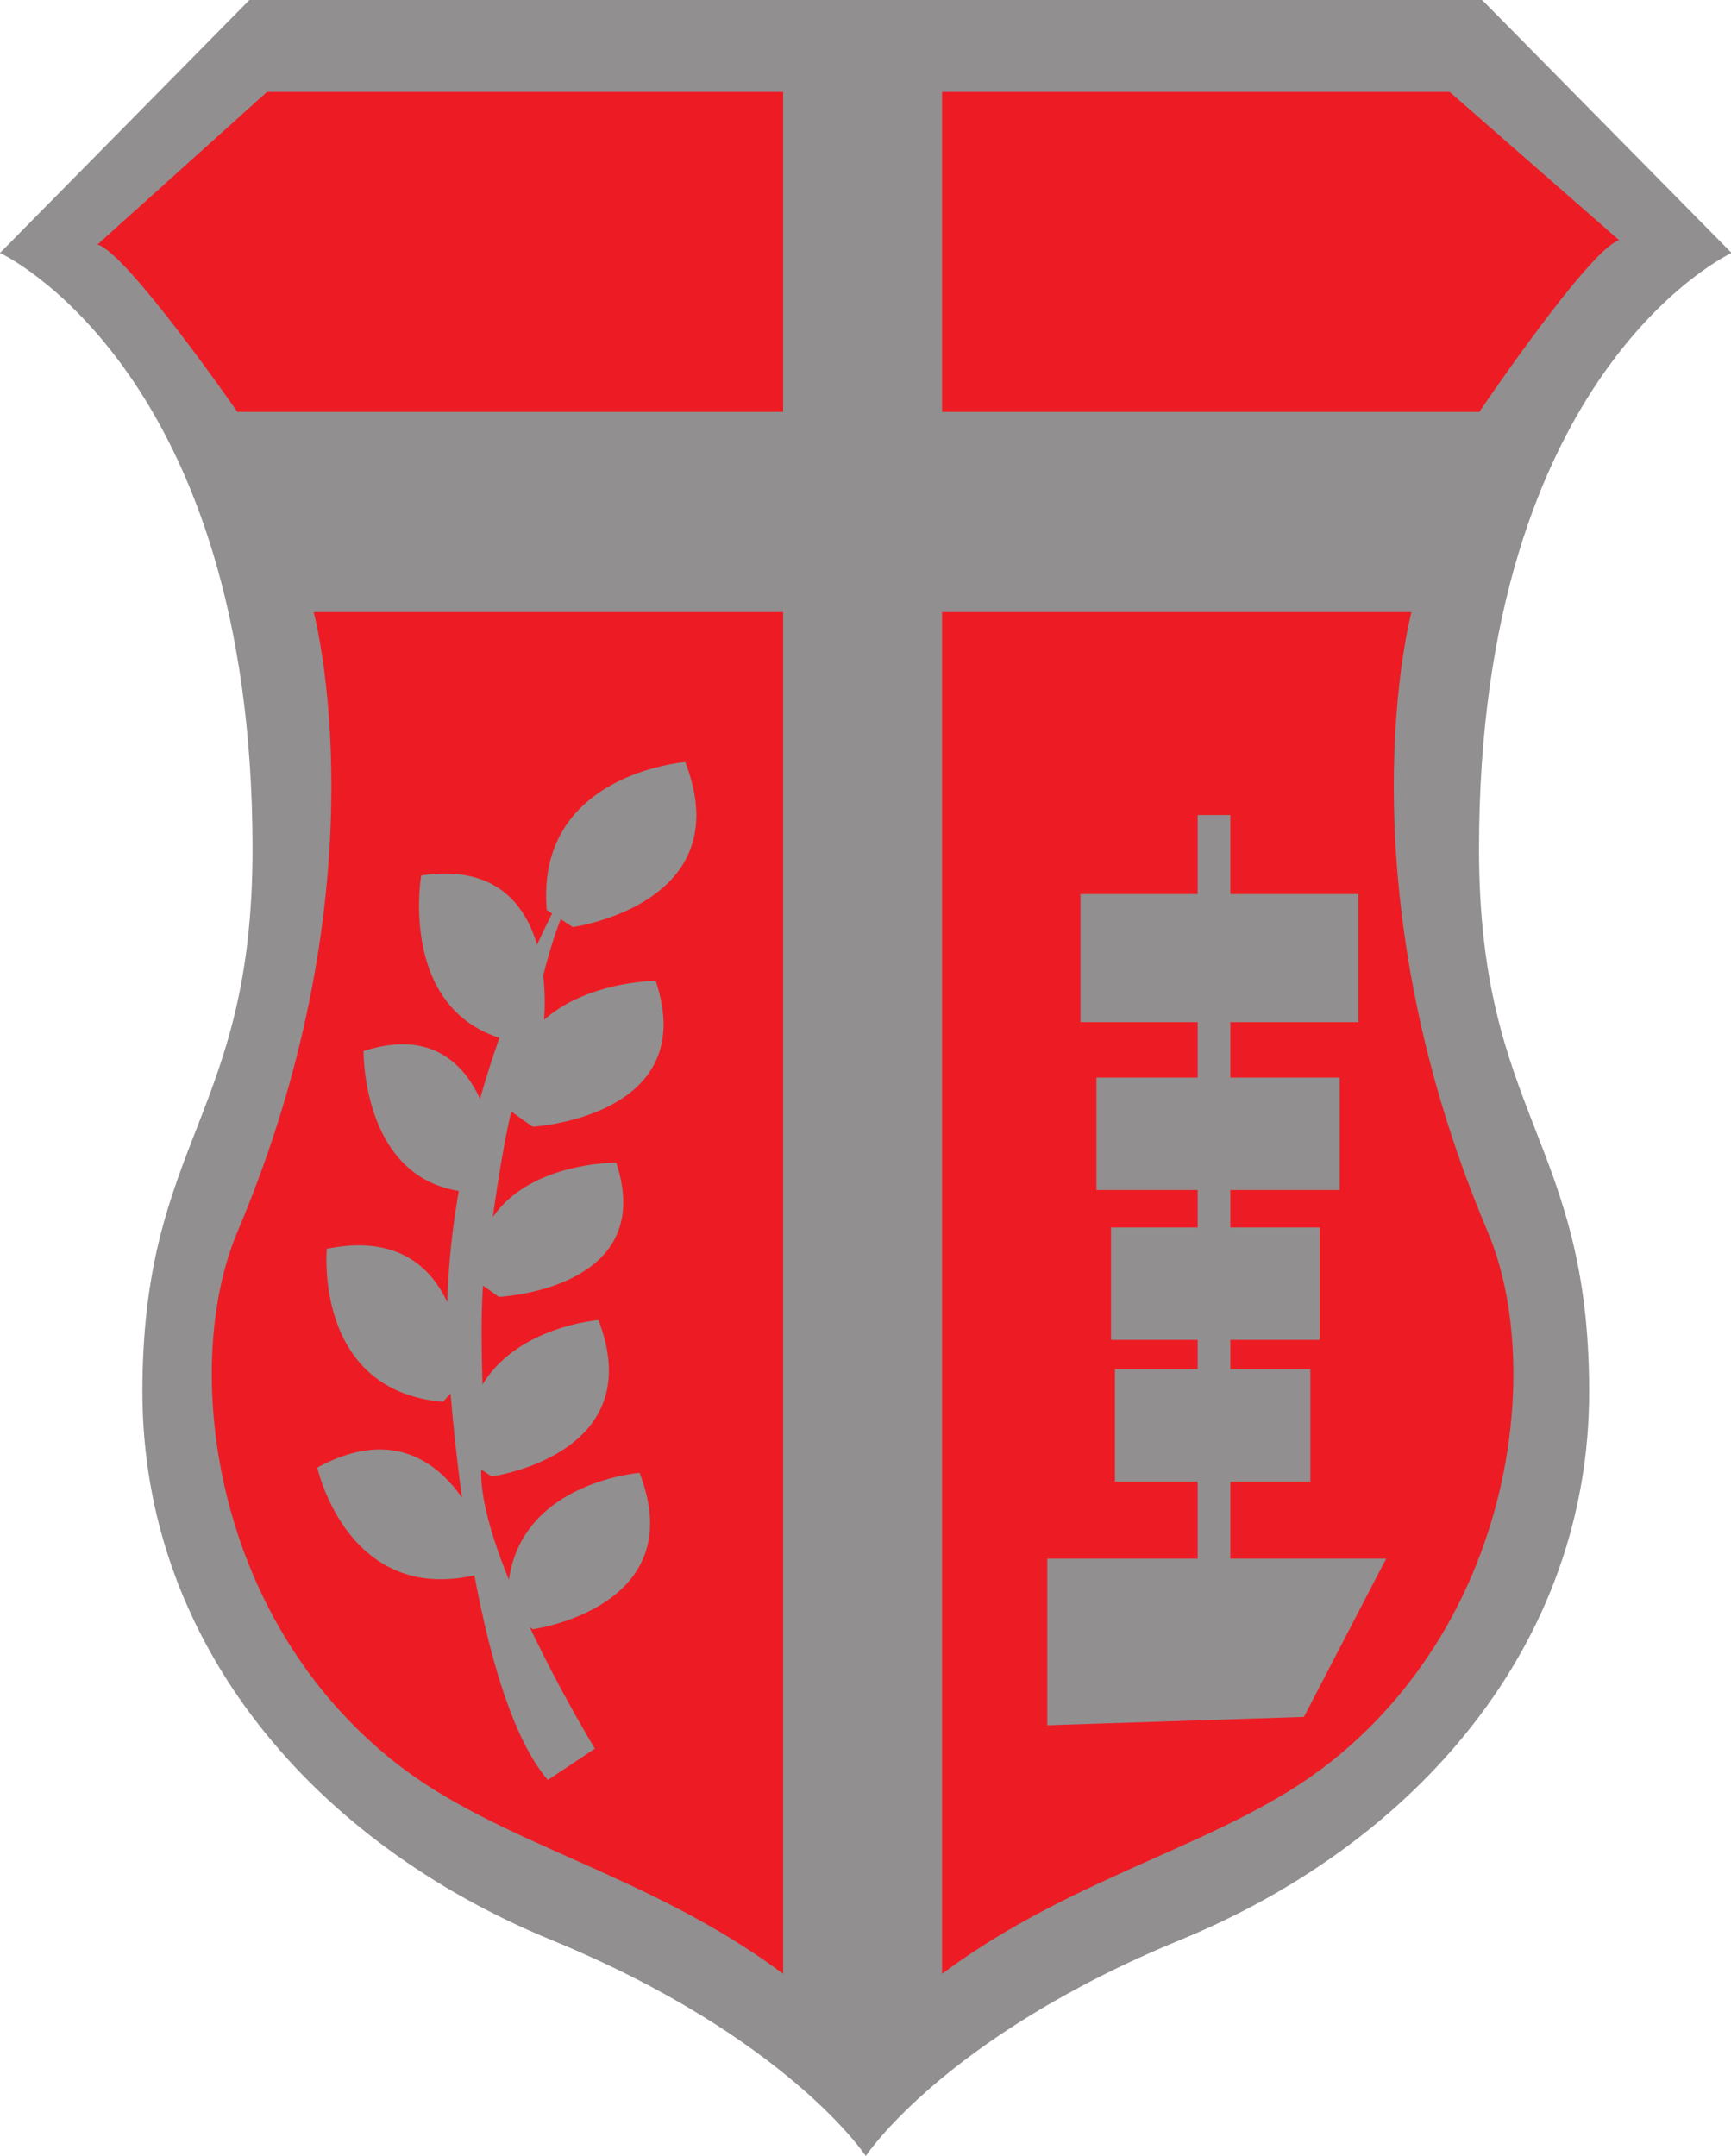 <svg xmlns="http://www.w3.org/2000/svg" xml:space="preserve" width="508.531" height="633.429" viewBox="0 0 508.531 633.429"><path d="m320.1 351.777-46.179 46.837H46.548L.37 351.777s46.633-21.447 46.633-110.072c0-49.396-20.34-53.755-20.34-100.246 0-46.492 31.776-83.233 75.455-101.184 43.679-17.95 58.117-39.92 58.117-39.92s14.438 21.97 58.114 39.92c43.683 17.95 75.459 54.692 75.459 101.184 0 46.491-20.34 50.85-20.34 100.246 0 88.625 46.633 110.072 46.633 110.072" style="fill:#918f90;fill-opacity:1;fill-rule:nonzero;stroke:none;stroke-width:.1" transform="matrix(1.591 0 0 -1.591 -.587 633.994)"/><path d="M144.973 381.518v-59.091H44.199S23.85 351.777 18.37 353.34l31.307 28.178h95.295M174.32 381.518v-59.091h99.209s20.346 30.133 25.823 31.699l-31.305 27.392H174.32M144.973 285.459H58.287S71.701 235.895 44.2 170.981c-10.23-24.142-5.247-70.617 28.955-97.807 19.264-15.318 46.491-20.34 71.819-39.164v251.449M174.32 285.459h86.684s-13.411-49.564 14.092-114.478c10.226-24.142 5.243-70.617-28.955-97.807-19.268-15.318-46.493-20.34-71.821-39.164v251.449" style="fill:#ed1c24;fill-opacity:1;fill-rule:nonzero;stroke:none;stroke-width:.1" transform="matrix(1.591 0 0 -1.591 -.587 633.994)"/><path d="M106.124 227.296s30.907 4.197 20.783 30.459c0 0-27.713-2.1-25.581-27.309l.987-.647a179.497 179.497 0 0 1-2.778-5.769c-2.233 7.531-7.812 14.844-21.393 12.784 0 0-4.128-23.961 14.444-29.98a193.324 193.324 0 0 1-3.58-11.257c-3.12 6.723-9.289 12.773-21.502 8.817 0 0-.344-22.998 17.593-25.825-1.16-6.594-1.935-13.508-2.13-20.567-3.07 6.617-9.36 12.491-22.256 9.881 0 0-2.44-26.237 21.45-28.252l1.41 1.515a377.768 377.768 0 0 1 2.1-19.221c-4.618 6.605-13.008 13.002-26.708 5.561 0 0 5.522-25.158 29.009-19.903 2.809-15.033 7.105-30.265 13.555-37.79l8.686 5.788s-6.314 10.357-12.017 22.417l.564-.363s29.308 3.983 19.705 28.864c0 0-21.603-1.635-24.126-19.75-3.076 7.576-5.304 15.028-5.11 20.368l1.932-1.271s29.307 3.984 19.708 28.87c0 0-14.915-1.135-21.408-11.912-.181 6.242-.27 13.563.1 18.285l2.914-2.082s29.426 1.327 21.679 24.777c0 0-15.853.154-22.791-10.079.888 6.288 2.182 14.559 3.422 19.522l3.947-2.808s31.14 1.782 22.715 26.946c0 0-12.542-.031-20.627-7.213.091 1.033.301 4.279-.144 8.178.968 3.822 2.06 7.516 3.238 10.419l2.21-1.453M227.548 110.659v14.239h14.772v20.754h-14.772v5.404h16.498v20.765h-16.498v6.913h20.192v20.754h-20.192v10.25h23.649v23.651h-23.649v14.591h-6.032v-14.591h-21.64v-23.651h21.64v-10.25h-18.689v-20.754h18.689v-6.913h-15.999v-20.765h15.999v-5.404h-15.273v-20.754h15.273v-14.239h-27.764V79.894l47.383 1.543 15.18 29.222h-28.767" style="fill:#918f90;fill-opacity:1;fill-rule:nonzero;stroke:none;stroke-width:.1" transform="matrix(1.591 0 0 -1.591 -.587 633.994)"/></svg>